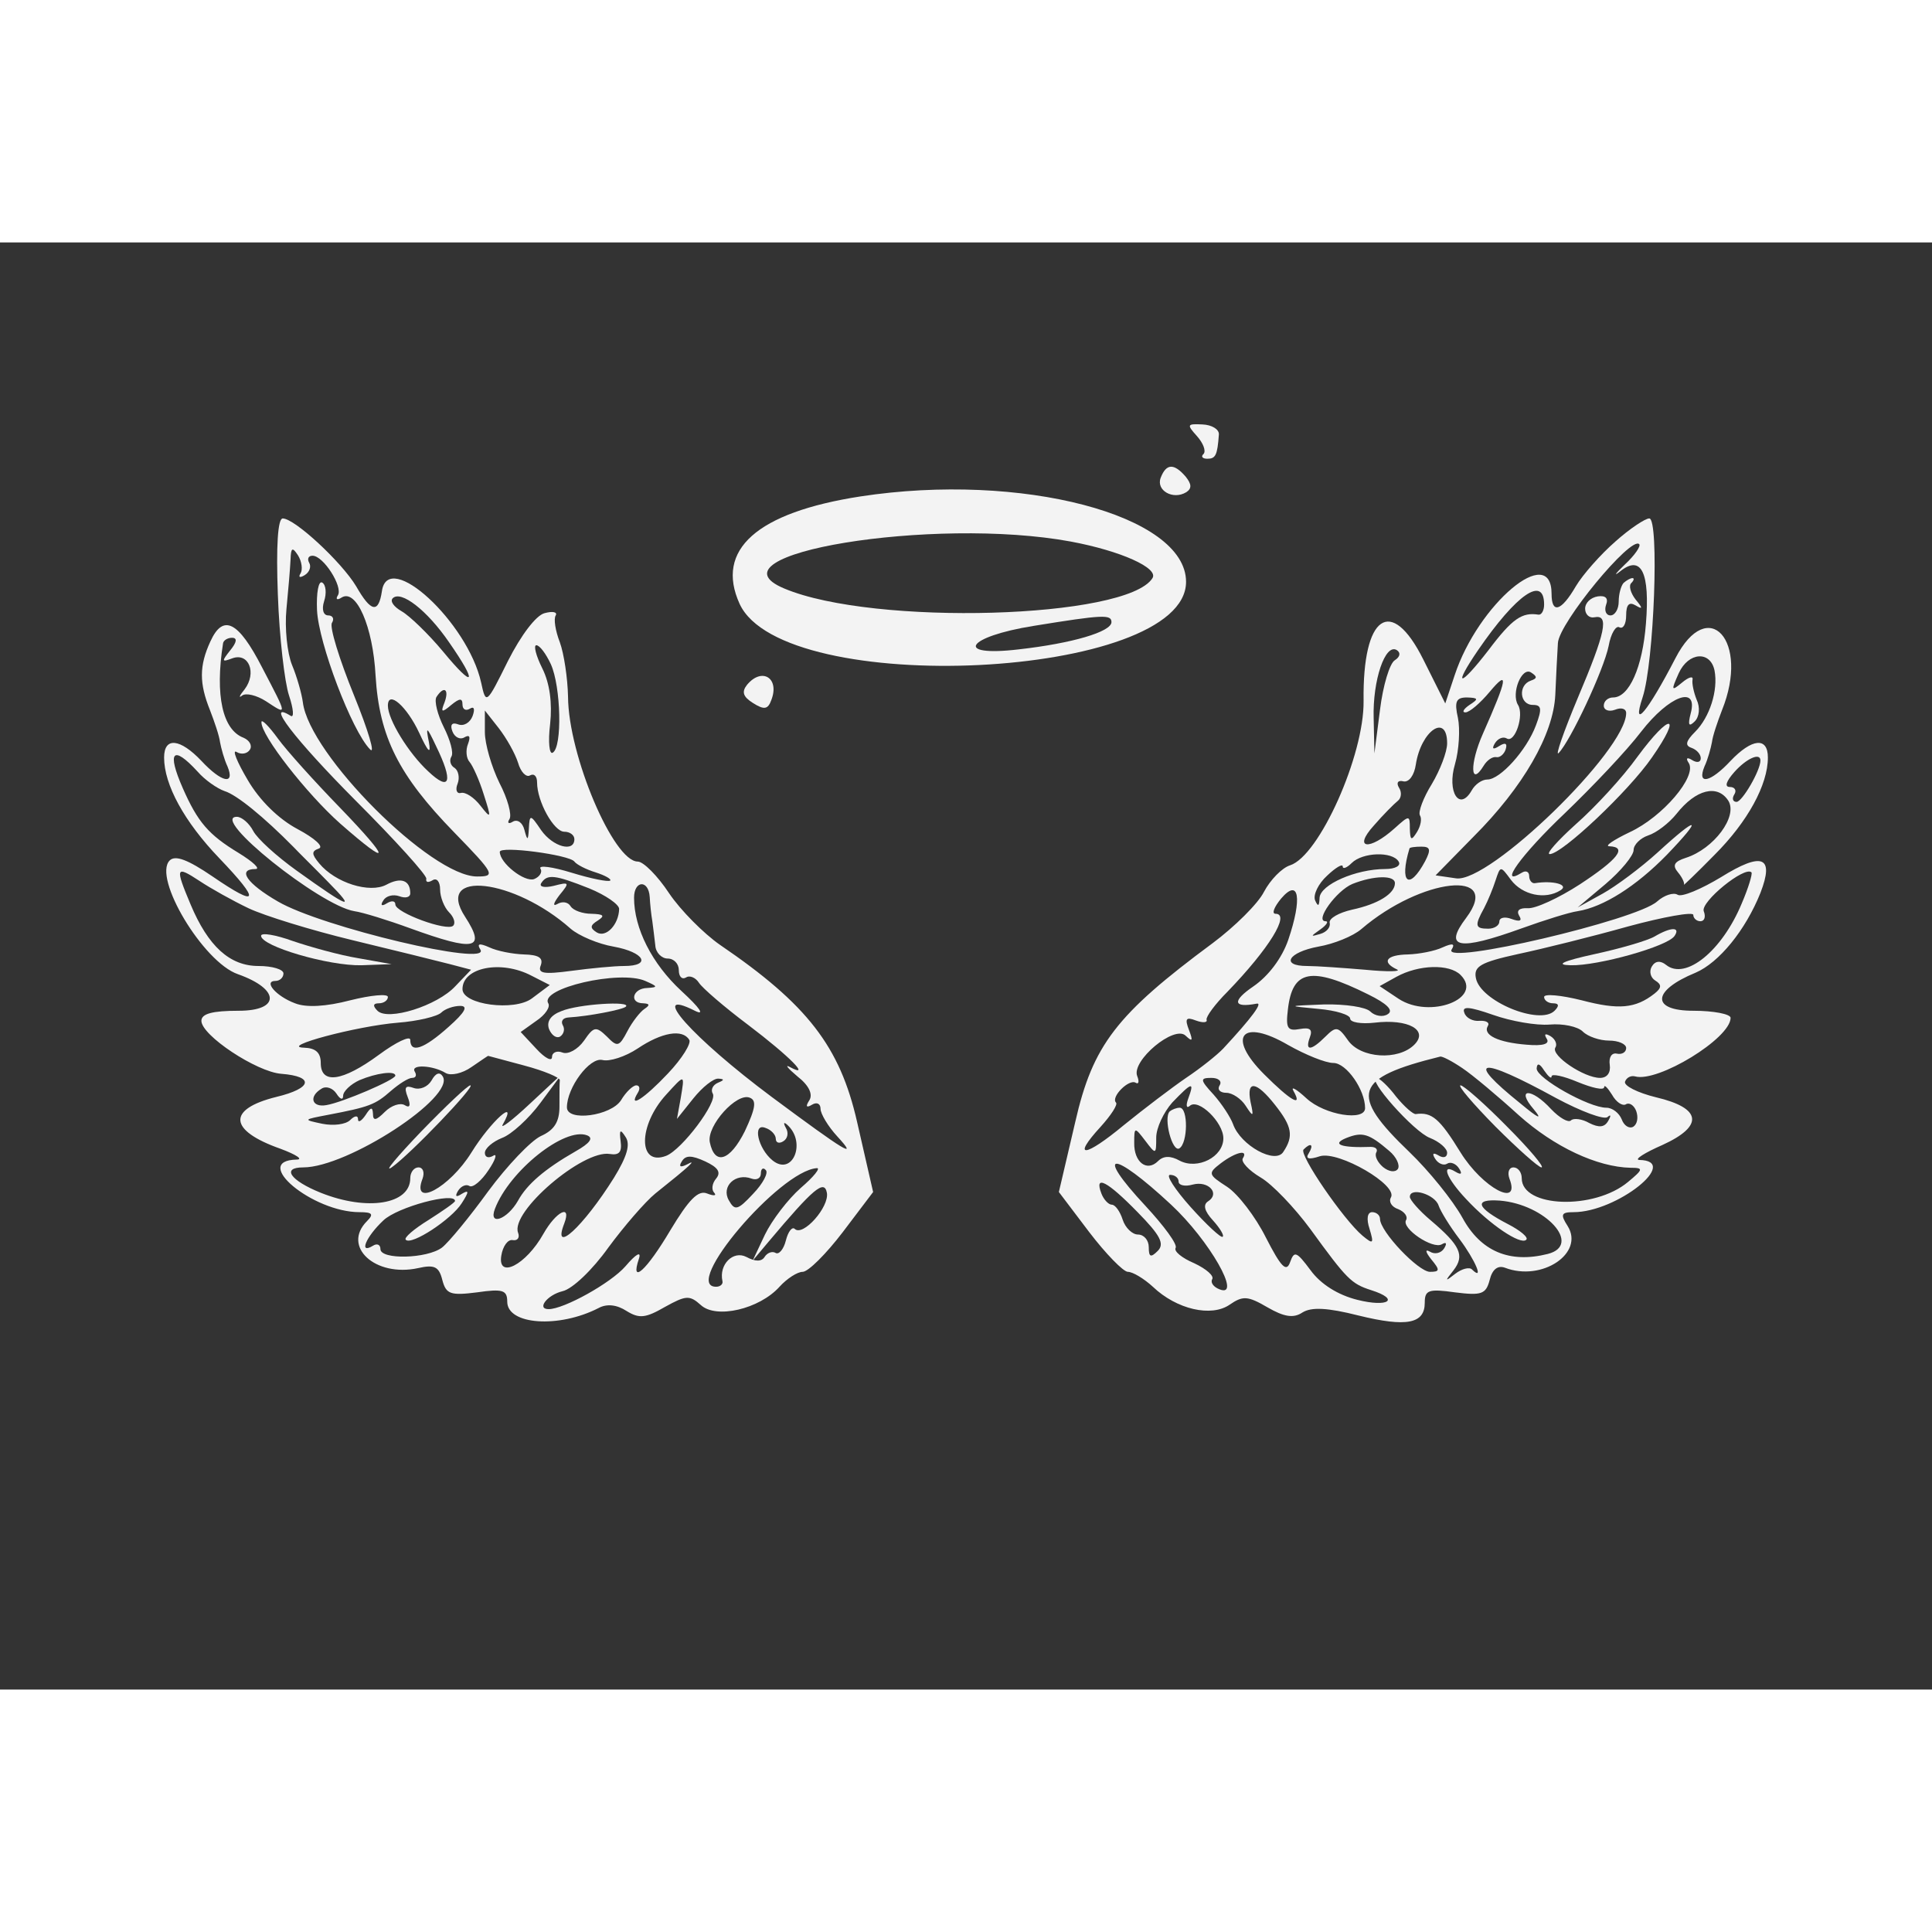  <svg version="1.0" xmlns="http://www.w3.org/2000/svg"  width="500px" height="500px" viewBox="0 0 259 194"  preserveAspectRatio="xMidYMid meet"><rect x="0" y="0" width="259" height="194" fill="#333333" stroke="none"/>  <g transform="translate(0,194) scale(0.05,-0.05)" fill="#f3f3f3" stroke="none"> <path d="M3209 3361 c17 -19 25 -40 18 -48 -8 -7 -3 -13 10 -13 22 0 27 9 31 65 1 14 -19 26 -44 27 -41 2 -43 0 -15 -31z"/> <path d="M3112 3249 c-13 -34 33 -60 68 -39 16 10 15 22 -1 42 -31 36 -52 36 -67 -3z"/> <path d="M2307 3199 c-278 -43 -390 -143 -324 -288 117 -255 1197 -202 1197 59 0 179 -442 295 -873 229z m564 -121 c134 -25 236 -71 219 -98 -68 -109 -747 -129 -987 -28 -221 92 400 194 768 126z m109 -216 c0 -26 -106 -57 -248 -73 -176 -21 -142 34 40 63 185 30 208 31 208 10z"/> <path d="M745 2935 c4 -113 18 -234 30 -270 12 -36 14 -61 4 -54 -70 43 10 -62 174 -227 106 -106 192 -201 190 -210 -2 -10 5 -11 17 -4 11 7 20 -4 20 -25 0 -20 11 -48 24 -61 13 -13 18 -29 11 -36 -16 -16 -155 35 -155 57 0 10 -10 11 -23 3 -14 -9 -18 -5 -9 8 7 12 26 17 43 11 16 -6 29 -3 29 8 0 35 -25 44 -64 23 -45 -24 -137 5 -180 57 -21 25 -21 33 -1 40 14 5 -12 28 -57 52 -51 27 -102 77 -134 132 -29 49 -42 82 -30 75 13 -8 29 -5 36 6 7 11 -1 25 -17 32 -56 21 -77 113 -55 253 1 8 12 15 24 15 15 0 13 -12 -5 -34 -23 -29 -23 -32 6 -21 44 16 66 -39 33 -83 -14 -17 -17 -25 -7 -17 10 8 39 1 64 -15 58 -38 59 -42 -10 90 -64 125 -105 145 -139 70 -30 -65 -30 -112 -1 -184 12 -31 25 -69 27 -86 3 -16 11 -46 20 -65 21 -51 -16 -43 -70 15 -57 60 -100 65 -100 9 0 -73 54 -172 148 -270 112 -117 106 -134 -18 -49 -66 45 -100 58 -115 43 -46 -46 90 -273 183 -305 113 -40 114 -98 2 -98 -71 0 -100 -8 -100 -27 0 -39 148 -137 214 -142 90 -7 83 -39 -13 -62 -133 -33 -128 -90 11 -139 43 -16 62 -29 43 -29 -123 -3 43 -141 169 -141 34 0 39 -5 20 -24 -68 -68 22 -151 137 -126 44 10 56 4 65 -32 10 -38 22 -42 93 -33 69 10 81 6 81 -25 0 -62 138 -72 245 -17 22 12 49 9 75 -8 34 -21 51 -19 103 11 56 31 66 32 96 5 41 -38 157 -11 211 49 20 22 48 40 62 40 15 0 63 48 108 107 l81 107 -43 188 c-46 202 -133 315 -368 475 -43 30 -105 92 -136 138 -31 47 -69 85 -84 85 -65 0 -186 284 -187 442 -1 50 -11 116 -22 146 -12 31 -17 63 -11 72 5 9 -8 12 -30 6 -23 -6 -63 -59 -98 -128 -58 -117 -59 -118 -72 -58 -36 162 -250 359 -266 245 -9 -60 -29 -57 -69 13 -39 65 -165 182 -197 182 -13 0 -18 -73 -13 -205z m61 58 c-7 -11 -2 -13 11 -5 13 8 18 23 12 33 -6 11 -2 19 9 19 29 0 82 -83 68 -106 -7 -11 -2 -14 10 -6 39 24 84 -77 91 -210 10 -164 62 -267 211 -420 109 -112 111 -118 61 -118 -123 0 -450 327 -467 467 -3 23 -16 69 -29 100 -13 32 -20 99 -15 150 5 51 10 111 11 133 1 32 5 34 20 11 10 -16 13 -38 7 -48z m398 -185 c78 -112 68 -127 -16 -25 -40 48 -90 96 -111 108 -21 12 -32 27 -24 35 22 22 92 -32 151 -118z m273 -59 c27 -60 31 -222 5 -237 -9 -6 -13 28 -7 77 6 56 -1 109 -21 149 -17 34 -24 62 -16 62 9 0 26 -23 39 -51z m-285 -102 c-11 -27 -8 -29 18 -7 22 18 30 19 30 1 0 -13 9 -18 20 -11 11 7 14 -1 7 -20 -7 -18 -24 -28 -39 -22 -16 6 -22 -1 -15 -19 6 -16 21 -23 32 -16 14 8 17 2 10 -17 -7 -17 -5 -39 4 -49 8 -9 26 -48 38 -87 21 -65 20 -67 -9 -30 -17 22 -40 37 -52 34 -11 -3 -16 8 -9 25 6 16 2 35 -8 42 -11 6 -15 20 -9 30 7 10 -3 45 -20 79 -17 34 -26 70 -20 81 20 31 35 22 22 -14z m-68 -82 c24 -52 32 -59 26 -25 -9 44 -6 43 19 -10 47 -96 38 -124 -21 -68 -53 49 -108 139 -108 176 0 43 51 -2 84 -73z m265 -80 c7 -25 22 -40 32 -34 11 6 19 -2 19 -19 0 -51 45 -132 73 -132 15 0 27 -9 27 -20 0 -36 -57 -21 -89 24 -29 43 -31 43 -33 5 -2 -34 -4 -34 -12 -4 -5 20 -19 29 -31 22 -11 -7 -16 -4 -9 7 7 11 -5 55 -27 97 -21 43 -39 104 -39 136 l0 58 37 -47 c21 -27 44 -68 52 -93z m-859 -24 c19 -22 52 -45 72 -52 33 -10 106 -70 185 -150 12 -13 55 -55 93 -94 77 -78 57 -71 -85 31 -53 38 -105 85 -116 106 -11 21 -31 38 -44 38 -74 0 223 -238 315 -253 22 -3 90 -24 150 -46 174 -63 204 -57 147 31 -83 127 131 103 283 -32 22 -19 74 -41 115 -48 83 -15 103 -52 28 -52 -26 0 -89 -6 -141 -13 -75 -10 -91 -7 -82 15 7 20 -6 28 -45 29 -30 1 -72 9 -93 19 -27 12 -34 10 -24 -6 29 -47 -425 60 -543 129 -83 48 -110 87 -60 87 14 0 -6 19 -45 43 -81 49 -110 83 -150 174 -43 98 -27 117 40 44z m1010 -241 c6 -8 31 -21 57 -29 25 -8 43 -18 39 -22 -5 -4 -51 5 -103 21 -52 16 -90 21 -84 11 6 -9 -2 -22 -17 -28 -26 -9 -92 43 -92 73 0 17 187 -8 200 -26z m-874 -125 c42 -20 168 -59 280 -86 112 -27 229 -56 260 -64 l57 -15 -42 -44 c-49 -53 -181 -94 -209 -66 -13 13 -12 20 4 20 13 0 24 8 24 17 0 9 -45 5 -101 -9 -65 -17 -118 -20 -148 -8 -51 19 -86 60 -52 60 11 0 21 9 21 20 0 11 -30 20 -67 20 -77 0 -135 53 -182 165 -42 100 -40 105 24 63 30 -20 89 -53 131 -73z m914 53 c44 -18 80 -43 80 -55 -1 -42 -35 -78 -60 -63 -19 12 -18 19 3 32 20 13 15 17 -17 18 -24 0 -49 9 -56 20 -7 12 -23 14 -36 6 -13 -7 -10 3 6 24 28 34 27 36 -15 25 -25 -6 -40 -3 -34 7 16 25 36 23 129 -14z m162 -23 c1 -19 4 -48 7 -65 2 -16 6 -46 8 -65 1 -19 17 -35 33 -35 17 0 30 -14 30 -31 0 -17 8 -26 19 -20 10 7 26 0 35 -14 9 -14 68 -65 132 -113 112 -85 170 -144 112 -113 -15 8 -6 -3 20 -25 31 -24 42 -48 32 -64 -11 -17 -8 -21 7 -12 13 8 23 3 23 -11 0 -13 20 -47 45 -74 58 -63 22 -41 -176 106 -212 158 -335 296 -206 231 28 -14 14 7 -36 53 -79 73 -127 168 -127 250 0 47 39 49 42 2z m-317 -211 l49 -25 -48 -36 c-47 -35 -186 -17 -186 25 0 58 103 79 185 36z m305 -14 c34 -15 35 -17 5 -19 -39 -1 -49 -41 -10 -41 17 -1 18 -5 3 -15 -12 -8 -33 -35 -46 -60 -22 -42 -27 -43 -55 -14 -29 28 -35 27 -61 -11 -17 -24 -43 -38 -58 -32 -15 6 -28 0 -28 -12 0 -13 -19 -3 -42 22 l-42 45 42 30 c24 16 38 37 32 47 -24 40 191 90 260 60z m-527 -123 c-67 -60 -103 -72 -103 -35 0 12 -38 -6 -84 -40 -98 -72 -156 -80 -156 -22 0 28 -14 40 -45 41 -68 2 141 58 252 67 53 4 106 17 116 27 10 10 33 18 51 18 22 0 13 -17 -31 -56z m645 -35 c6 -9 -19 -50 -57 -90 -64 -68 -108 -96 -81 -52 7 11 5 20 -4 20 -9 0 -28 -18 -41 -40 -27 -42 -145 -58 -145 -19 0 53 61 135 95 127 19 -5 62 9 95 31 64 43 120 53 138 23z m-442 -69 c53 -14 95 -32 95 -39 -1 -8 -1 -40 -1 -71 0 -41 -14 -63 -50 -79 -27 -13 -90 -79 -141 -148 -50 -69 -106 -137 -124 -151 -40 -30 -165 -33 -165 -4 0 12 -9 16 -20 9 -39 -24 -19 24 28 68 38 36 192 77 192 52 0 -4 -32 -26 -71 -51 -39 -24 -67 -48 -61 -53 15 -16 123 55 150 98 20 31 20 37 0 25 -15 -10 -19 -7 -10 8 8 13 22 19 31 13 9 -5 32 14 51 43 19 28 24 46 12 38 -12 -7 -22 -4 -22 8 0 12 21 30 46 40 25 9 72 52 103 94 l57 77 -86 -80 c-47 -44 -80 -69 -72 -55 43 76 -32 9 -84 -75 -59 -95 -162 -150 -131 -70 6 17 1 30 -11 30 -12 0 -22 -13 -22 -29 0 -70 -115 -89 -240 -39 -82 33 -106 68 -47 68 119 0 409 189 374 244 -8 13 -19 9 -30 -11 -10 -17 -31 -26 -48 -20 -22 8 -26 2 -16 -24 9 -23 6 -31 -8 -22 -12 7 -36 -1 -53 -18 -24 -24 -32 -25 -32 -5 -1 19 -6 18 -20 -4 -11 -16 -20 -21 -20 -11 0 11 -9 10 -21 -2 -12 -12 -45 -16 -75 -10 -52 11 -52 11 16 24 110 21 126 27 168 64 22 19 47 35 57 35 10 0 13 7 7 17 -12 20 49 17 83 -4 14 -8 45 -1 69 16 25 17 45 31 45 30 1 0 44 -12 97 -26z m-346 -27 c0 -11 -142 -72 -185 -79 -39 -7 -48 23 -13 44 12 8 30 2 40 -13 10 -16 18 -18 18 -6 0 12 20 31 44 42 45 19 96 26 96 12z m765 -61 l-10 -55 44 55 c24 30 54 54 67 53 17 -1 16 -4 -1 -11 -14 -6 -20 -19 -14 -29 14 -22 -82 -150 -125 -167 -76 -29 -75 82 0 164 51 56 50 56 39 -10z m172 -88 c-40 -80 -81 -93 -94 -29 -8 44 72 133 107 119 19 -7 16 -28 -13 -90z m83 -20 c0 -11 9 -14 20 -7 12 7 15 23 7 36 -7 13 -6 17 4 8 52 -47 14 -139 -40 -95 -39 32 -54 101 -19 87 16 -5 28 -19 28 -29z m-537 -34 c-82 -47 -130 -88 -154 -132 -29 -51 -80 -69 -62 -22 39 102 187 220 247 197 18 -7 8 -21 -31 -43z m103 -71 c-82 -131 -167 -209 -133 -122 20 53 -22 32 -56 -28 -47 -84 -123 -122 -113 -59 4 26 18 45 31 42 13 -2 19 7 14 20 -21 56 174 223 246 211 25 -4 33 5 29 34 -4 31 -1 34 13 12 14 -20 4 -53 -31 -110z m274 -2 c-11 -13 -13 -30 -5 -38 7 -8 -1 -9 -19 -2 -24 10 -49 -16 -99 -99 -64 -108 -108 -147 -84 -76 7 21 -7 14 -36 -20 -39 -45 -165 -115 -206 -115 -33 0 -4 38 37 48 27 6 81 58 123 117 42 57 99 123 126 145 93 74 114 94 85 78 -18 -9 -23 -6 -14 8 10 17 26 17 63 0 34 -16 43 -29 29 -46z m99 -41 c-41 -44 -49 -46 -65 -17 -21 37 18 74 61 58 14 -5 25 1 25 14 0 12 6 17 13 9 8 -7 -7 -36 -34 -64z m128 16 c-34 -30 -77 -86 -96 -125 l-33 -70 42 50 c122 145 150 168 157 132 7 -38 -64 -118 -86 -97 -7 7 -18 -7 -24 -31 -6 -24 -19 -39 -28 -33 -9 5 -22 0 -29 -11 -8 -13 -25 -13 -49 0 -35 18 -74 -20 -64 -65 2 -8 -6 -15 -17 -15 -94 0 170 311 270 318 11 1 -8 -23 -43 -53z"/> <path d="M850 2894 c4 -88 93 -323 142 -373 15 -16 -4 49 -43 145 -39 96 -66 183 -59 194 7 11 2 20 -10 20 -13 0 -18 16 -11 38 7 21 5 44 -5 50 -10 6 -16 -27 -14 -74z"/> <path d="M700 2021 c0 -28 181 -81 269 -79 l81 3 -90 16 c-49 8 -128 30 -175 46 -47 17 -85 23 -85 14z"/> <path d="M1505 1819 c-29 -11 -40 -28 -33 -48 7 -17 20 -26 30 -20 10 7 13 20 7 30 -6 11 0 20 15 21 53 3 146 21 154 29 16 16 -128 7 -173 -12z"/> <path d="M1129 1496 c-65 -68 -101 -111 -79 -96 50 35 227 220 211 220 -7 0 -66 -56 -132 -124z"/> <path d="M4331 3078 c-39 -34 -87 -88 -106 -120 -39 -67 -65 -75 -65 -20 0 138 -197 -27 -260 -219 l-25 -75 -59 118 c-86 172 -163 119 -160 -111 2 -146 -119 -416 -197 -441 -22 -7 -53 -39 -70 -71 -16 -32 -79 -94 -138 -138 -258 -191 -321 -273 -368 -479 l-44 -188 81 -107 c45 -59 92 -107 104 -107 13 0 43 -18 67 -40 64 -61 157 -82 206 -48 35 24 48 24 101 -7 45 -26 70 -30 94 -14 24 15 67 13 150 -8 130 -32 178 -22 178 34 0 34 10 38 81 28 71 -9 83 -5 93 33 7 29 22 40 41 33 99 -38 214 39 168 112 -20 31 -17 37 16 37 116 0 289 138 176 140 -14 1 14 19 62 40 112 51 106 99 -17 128 -49 12 -87 31 -83 42 4 11 16 17 27 14 61 -17 256 102 256 157 0 10 -45 19 -100 19 -114 0 -111 54 6 102 63 27 134 114 174 214 38 98 5 111 -106 42 -53 -32 -105 -54 -116 -47 -11 7 -36 -1 -55 -18 -55 -50 -577 -172 -551 -129 10 16 3 18 -24 6 -21 -10 -63 -18 -93 -19 -58 -1 -72 -20 -30 -40 14 -6 -24 -7 -85 -1 -60 5 -130 10 -155 10 -73 0 -51 37 30 52 41 7 93 28 115 47 161 138 380 162 281 30 -62 -82 -20 -89 149 -28 61 22 128 43 150 46 69 11 157 67 239 151 99 103 85 107 -24 7 -45 -41 -112 -91 -148 -111 l-67 -37 75 63 c41 35 75 76 75 91 0 14 18 32 39 39 22 7 56 33 76 58 52 66 110 80 139 35 26 -42 -39 -129 -114 -153 -31 -10 -37 -20 -21 -39 11 -13 18 -28 16 -33 -3 -4 34 31 82 80 89 89 143 188 143 261 0 56 -43 51 -100 -9 -54 -58 -91 -66 -70 -15 9 19 17 49 20 65 2 17 15 55 27 86 75 186 -37 310 -125 139 -74 -143 -118 -196 -88 -105 31 93 45 480 18 480 -11 0 -53 -28 -91 -62z m25 -62 c-26 -25 -31 -33 -11 -17 56 44 79 -5 68 -141 -9 -117 -45 -198 -88 -198 -14 0 -25 -10 -25 -22 0 -12 14 -17 30 -11 17 7 30 3 30 -9 0 -100 -367 -456 -456 -443 l-55 8 102 104 c133 133 214 274 219 380 2 46 5 108 7 139 3 54 196 288 218 265 5 -5 -12 -30 -39 -55z m-216 -107 c0 -16 -7 -28 -15 -27 -44 7 -70 -10 -134 -95 -78 -101 -97 -101 -28 0 103 150 177 201 177 122z m-400 -149 c-14 -8 -32 -68 -40 -133 l-15 -117 -2 94 c-3 102 31 202 62 183 11 -7 9 -18 -5 -27z m857 -28 c10 -53 -13 -125 -52 -164 -25 -25 -28 -37 -10 -43 14 -5 25 -17 25 -28 0 -11 -10 -13 -23 -5 -14 9 -18 5 -9 -8 22 -36 -70 -144 -158 -185 -44 -21 -69 -38 -55 -38 49 -2 23 -35 -79 -102 -57 -37 -120 -66 -140 -64 -22 1 -31 -6 -23 -20 9 -14 2 -17 -20 -9 -18 7 -33 4 -33 -7 0 -10 -13 -19 -30 -19 -35 0 -37 8 -11 55 10 19 24 53 31 75 13 39 13 39 41 1 31 -41 92 -54 133 -28 24 15 -20 27 -69 19 -8 -1 -15 8 -15 19 0 12 -9 16 -20 9 -65 -40 -1 49 115 159 74 71 167 169 205 219 75 97 154 126 133 49 -8 -31 -5 -37 11 -21 12 12 15 37 5 58 -8 20 -13 44 -11 54 2 10 -10 7 -28 -8 -29 -24 -30 -22 -9 25 26 57 85 61 96 7z m-493 -27 c-34 -12 -30 -65 6 -65 23 0 25 -10 8 -55 -25 -67 -96 -145 -130 -145 -15 0 -33 -13 -42 -29 -33 -58 -67 -4 -45 70 11 38 14 94 8 124 -10 44 -5 55 24 55 31 -1 32 -4 7 -20 -16 -11 -21 -20 -11 -20 11 0 40 25 65 55 52 62 48 37 -18 -112 -36 -81 -34 -145 2 -86 9 15 24 25 34 23 9 -2 21 8 25 21 5 16 -1 19 -17 9 -17 -11 -21 -8 -12 7 8 13 22 19 32 13 22 -13 47 63 30 90 -19 31 10 103 35 87 17 -11 17 -16 -1 -22z m-224 -168 c0 -23 -19 -72 -41 -109 -23 -37 -37 -75 -32 -84 6 -9 2 -29 -8 -45 -15 -24 -18 -22 -19 9 0 37 -1 37 -41 1 -68 -61 -112 -55 -56 7 26 30 55 59 65 67 9 7 11 23 3 35 -8 13 -3 21 12 17 15 -3 29 17 33 45 14 91 84 139 84 57z m840 -46 c0 -27 -49 -111 -64 -111 -10 0 -13 9 -6 20 7 11 1 20 -12 20 -15 0 -10 15 12 40 33 37 70 53 70 31z m-899 -270 c-43 -80 -70 -59 -42 34 0 3 15 5 32 5 24 0 26 -8 10 -39z m-71 -1 c7 -11 -9 -20 -36 -20 -79 0 -174 -42 -176 -77 -1 -23 -4 -25 -12 -7 -6 15 9 45 32 66 23 22 42 33 42 25 0 -8 11 -4 24 9 29 29 109 32 126 4z m920 -112 c-53 -128 -151 -207 -203 -165 -15 12 -29 11 -38 -4 -8 -13 -4 -30 9 -38 18 -11 17 -20 -2 -35 -51 -40 -96 -44 -195 -18 -56 14 -101 18 -101 9 0 -9 11 -17 24 -17 16 0 17 -7 4 -20 -40 -40 -200 26 -211 88 -6 31 13 42 113 64 66 14 199 47 295 74 96 26 175 40 175 31 0 -9 9 -17 19 -17 11 0 15 12 9 27 -9 25 110 122 128 104 3 -4 -8 -41 -26 -83z m-930 54 c0 -28 -45 -56 -115 -71 -35 -8 -62 -23 -60 -35 3 -12 -8 -25 -25 -30 -27 -8 -27 -7 0 12 17 12 23 22 14 22 -30 0 29 82 72 100 58 23 114 24 114 2z m-286 -152 c-17 -49 -53 -97 -94 -125 -57 -39 -54 -58 9 -46 18 4 -12 -37 -89 -120 -16 -17 -61 -53 -100 -79 -38 -26 -113 -83 -166 -126 -106 -88 -142 -91 -63 -5 28 31 47 60 41 65 -14 15 35 64 53 53 8 -5 10 3 4 18 -16 41 100 138 130 108 18 -17 20 -14 9 15 -12 31 -8 36 18 26 19 -7 32 -6 29 2 -2 8 23 42 56 75 112 116 169 209 129 209 -11 0 -4 18 15 41 48 56 57 1 19 -111z m462 -94 c63 -63 -82 -119 -166 -64 l-51 34 45 25 c60 33 142 35 172 5z m-248 -52 c51 -25 69 -43 53 -53 -13 -9 -35 -5 -47 7 -12 12 -67 20 -123 19 -101 -4 -101 -4 -16 -12 47 -4 85 -16 85 -26 0 -10 29 -15 65 -11 91 11 146 -20 107 -59 -43 -43 -144 -37 -178 12 -26 37 -32 38 -60 10 -39 -39 -56 -40 -42 -2 8 21 0 27 -27 22 -33 -6 -38 2 -32 52 12 107 62 117 215 41z m487 -81 c35 3 75 -5 89 -19 13 -13 45 -24 70 -24 25 0 46 -9 46 -20 0 -11 -11 -18 -25 -15 -14 3 -22 -10 -19 -30 3 -21 -7 -35 -26 -35 -43 0 -132 60 -120 81 6 9 0 23 -13 31 -14 8 -18 6 -10 -7 9 -14 -10 -20 -54 -16 -76 6 -118 26 -104 50 6 9 -4 15 -22 14 -18 -2 -37 8 -41 22 -7 18 14 16 77 -6 48 -17 116 -29 152 -26z m-580 -103 c35 0 85 -72 85 -121 0 -36 -108 -19 -157 26 -27 25 -43 34 -35 20 26 -46 -8 -26 -79 45 -101 101 -60 151 65 78 46 -26 100 -48 121 -48z m346 -14 c27 -18 95 -75 151 -126 95 -85 210 -139 300 -141 35 0 34 -4 -7 -38 -91 -76 -285 -69 -285 10 0 16 -10 29 -22 29 -12 0 -17 -13 -11 -30 31 -80 -72 -25 -131 70 -56 91 -77 109 -120 103 -7 -1 -31 20 -53 47 -21 28 -45 50 -52 50 -29 0 100 -145 143 -161 25 -10 46 -28 46 -40 0 -12 -10 -15 -23 -7 -15 9 -18 5 -9 -9 8 -13 23 -19 32 -13 9 6 24 0 32 -13 9 -14 6 -18 -9 -9 -41 25 -25 -17 28 -73 63 -68 146 -124 161 -109 7 6 -16 25 -49 42 -85 44 -93 68 -22 63 123 -10 222 -119 129 -143 -103 -26 -180 7 -229 97 -26 47 -90 126 -142 176 -163 156 -149 199 82 256 5 2 32 -12 60 -31z m251 -80 c67 -36 129 -59 138 -51 9 8 10 4 2 -10 -10 -18 -25 -19 -51 -6 -19 11 -42 14 -49 7 -7 -7 -31 7 -53 30 -53 58 -96 57 -47 0 25 -30 13 -25 -35 15 -152 122 -113 129 95 15z m-12 58 c0 8 32 1 70 -15 39 -16 70 -23 71 -14 0 8 9 -1 21 -20 11 -20 28 -31 37 -26 9 6 22 -2 28 -18 6 -17 3 -35 -8 -42 -11 -6 -25 3 -31 20 -7 17 -25 31 -41 31 -47 0 -187 79 -187 105 1 16 8 14 20 -5 11 -16 20 -24 20 -16z m-890 -24 c-7 -11 1 -20 18 -20 16 0 40 -16 52 -35 20 -31 22 -30 13 10 -12 60 15 57 66 -8 45 -57 50 -83 22 -125 -21 -35 -115 17 -135 74 -7 19 -30 54 -52 79 -37 40 -37 45 -6 45 19 0 29 -9 22 -20z m-84 -35 c-7 -19 -5 -28 4 -20 23 21 90 -44 90 -87 0 -50 -69 -85 -117 -60 -25 14 -44 13 -58 -1 -30 -30 -65 -3 -64 49 0 43 1 43 30 5 28 -37 29 -37 29 9 0 26 20 68 43 94 53 55 60 57 43 11z m539 -141 c19 -16 29 -38 23 -48 -7 -10 -24 -8 -40 5 -15 13 -23 30 -18 39 5 9 -2 15 -15 15 -79 -3 -107 7 -65 24 43 17 60 12 115 -35z m-216 -6 c-10 -15 0 -18 30 -8 50 15 211 -78 190 -111 -6 -11 2 -25 20 -31 17 -7 26 -20 21 -29 -14 -22 72 -80 96 -65 12 7 14 2 6 -11 -8 -13 -25 -17 -38 -9 -14 8 -12 -1 3 -20 24 -29 24 -34 -3 -34 -31 0 -134 108 -134 142 0 10 -10 18 -21 18 -13 0 -16 -18 -7 -45 12 -40 10 -42 -19 -18 -51 43 -171 218 -158 231 20 20 28 13 14 -10z m-177 -14 c-5 -9 16 -32 48 -51 31 -18 91 -81 133 -138 98 -135 110 -147 163 -164 79 -25 46 -47 -37 -26 -52 13 -98 42 -125 79 -38 51 -44 53 -55 22 -10 -28 -24 -14 -65 66 -28 56 -75 117 -104 136 -51 33 -52 36 -17 63 41 31 75 38 59 13z m-192 -124 c103 -96 191 -251 130 -227 -16 6 -25 18 -20 27 6 9 -16 28 -48 43 -33 14 -55 32 -50 41 6 9 -31 59 -81 113 -139 149 -90 151 69 3z m20 62 c0 -10 17 -14 38 -8 42 11 74 -24 41 -45 -14 -9 -10 -26 13 -51 19 -21 31 -41 26 -44 -4 -4 -43 32 -86 80 -42 47 -67 86 -55 86 13 0 23 -8 23 -18z m-110 -82 c61 -62 73 -85 54 -104 -19 -19 -24 -16 -24 10 0 19 -13 34 -29 34 -15 0 -34 18 -41 40 -7 22 -20 40 -29 40 -9 0 -22 14 -28 30 -20 52 16 33 97 -50z m807 18 c5 -15 30 -56 56 -90 42 -56 67 -114 34 -82 -7 8 -28 2 -45 -11 -28 -22 -29 -21 -5 9 31 40 18 67 -61 134 -31 26 -56 55 -56 63 0 27 67 7 77 -23z"/> <path d="M4353 2967 c-7 -8 -13 -30 -13 -50 0 -20 -10 -37 -22 -37 -12 0 -17 13 -12 28 7 18 -1 26 -22 23 -19 -3 -34 -17 -34 -33 0 -15 11 -26 25 -23 40 8 30 -40 -45 -217 -38 -91 -61 -157 -51 -147 32 33 121 223 134 287 6 34 20 56 29 50 10 -5 18 9 18 32 0 29 8 37 25 27 20 -12 20 -8 0 16 -13 17 -19 37 -11 44 7 7 8 13 3 13 -6 0 -16 -6 -24 -13z"/> <path d="M4391 2502 c-40 -56 -115 -137 -165 -181 -50 -45 -82 -81 -71 -81 33 0 212 169 274 259 83 119 49 121 -38 3z"/> <path d="M4436 2019 c-19 -11 -91 -32 -160 -47 -87 -19 -107 -29 -65 -30 73 -2 262 51 279 79 16 24 -10 24 -54 -2z"/> <path d="M4009 1510 c60 -60 116 -110 124 -110 9 0 -33 50 -93 110 -60 61 -116 110 -124 110 -9 0 33 -49 93 -110z"/> <path d="M3136 1550 c-17 -18 7 -110 26 -99 23 14 24 109 1 109 -9 0 -21 -5 -27 -10z"/> <path d="M2003 2694 c-15 -19 -11 -32 16 -49 30 -19 40 -17 49 8 23 59 -25 89 -65 41z"/> <path d="M701 2594 c-2 -35 122 -193 211 -272 138 -121 137 -100 -1 43 -67 69 -142 152 -166 185 -24 33 -44 53 -44 44z"/> </g> </svg> 